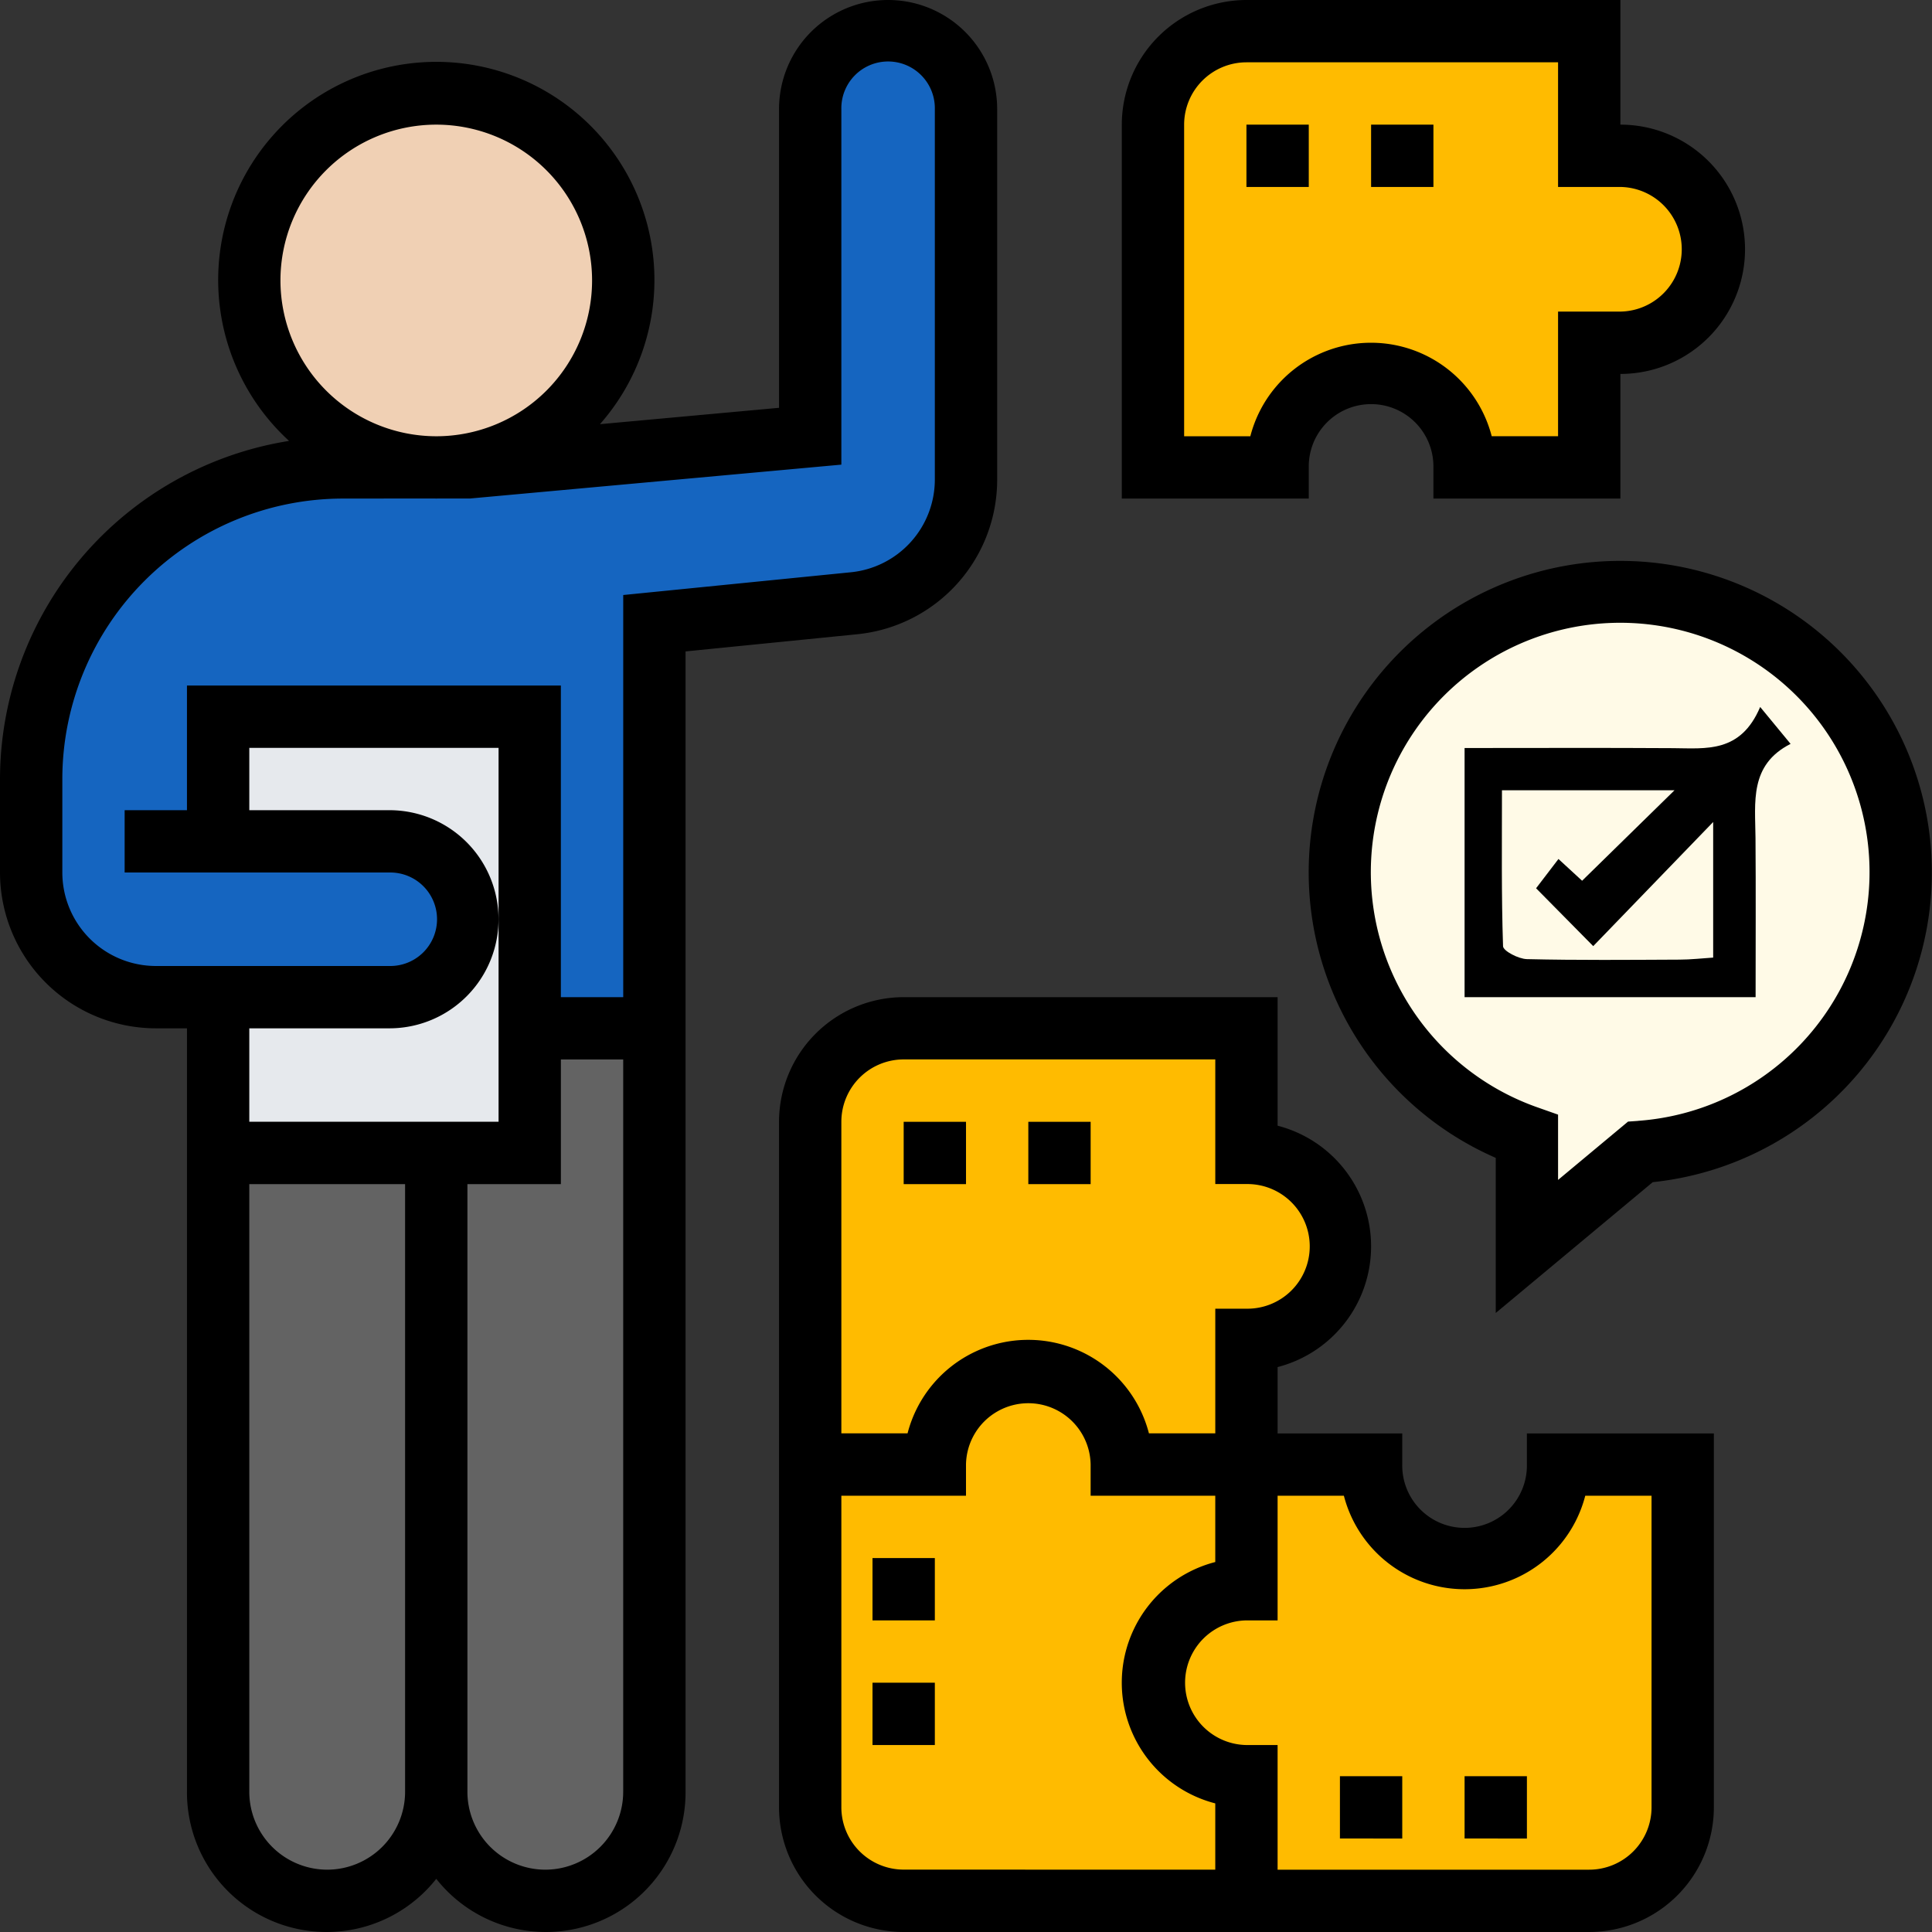 <svg xmlns="http://www.w3.org/2000/svg" width="128.485" height="128.485" viewBox="0 0 128.485 128.485">
  <rect x="0" y="0" width="128.485" height="128.485" fill="#333333" stroke="none"/>
  <g id="problema" transform="translate(-1 -1)">
    <g id="Grupo_86212" data-name="Grupo 86212" transform="translate(54.881 3.072)">
      <path id="Trazado_148653" data-name="Trazado 148653" d="M38,31.013V8.217A6.209,6.209,0,0,1,44.217,2h22.8v8.289h2.072a6.217,6.217,0,1,1,0,12.434H67.013v8.289H58.723a6.217,6.217,0,1,0-12.434,0Z" transform="translate(-15.204 -2)" fill="#fb0"/>
      <path id="Trazado_148654" data-name="Trazado 148654" d="M67.013,77.013h-22.8V68.723a6.217,6.217,0,0,1,0-12.434V48h8.289A6.217,6.217,0,1,0,64.94,48H73.23V70.8A6.209,6.209,0,0,1,67.013,77.013Z" transform="translate(-15.204 47.327)" fill="#fb0"/>
      <path id="Trazado_148655" data-name="Trazado 148655" d="M27,51.217h8.289a6.217,6.217,0,0,1,12.434,0h8.289v8.289a6.217,6.217,0,0,0,0,12.434V80.23h-22.8A6.209,6.209,0,0,1,27,74.013Z" transform="translate(-27 44.11)" fill="#fb0"/>
      <path id="Trazado_148656" data-name="Trazado 148656" d="M27,60.94V40.217A6.209,6.209,0,0,1,33.217,34h22.8v8.289a6.217,6.217,0,0,1,0,12.434v8.289H47.723a6.217,6.217,0,0,0-12.434,0H27Z" transform="translate(-27 32.315)" fill="#fb0"/>
    </g>
    <path id="Trazado_148657" data-name="Trazado 148657" d="M81.3,38.651A18.651,18.651,0,0,1,63.977,57.24l-7.543,6.279V56.224A18.646,18.646,0,1,1,81.3,38.651Z" transform="translate(46.11 20.374)" fill="#fffae7"/>
    <path id="Trazado_148658" data-name="Trazado 148658" d="M29.506,34V84.772a7.261,7.261,0,0,1-7.253,7.253A7.288,7.288,0,0,1,15,84.772V42.289h6.217V34Z" transform="translate(15.013 35.387)" fill="#636363"/>
    <path id="Trazado_148659" data-name="Trazado 148659" d="M22.506,38V80.483a7.261,7.261,0,0,1-7.253,7.253A7.288,7.288,0,0,1,8,80.483V38Z" transform="translate(7.506 39.676)" fill="#636363"/>
    <path id="Trazado_148660" data-name="Trazado 148660" d="M28.723,24V53.013H8V42.651H19.4a5.181,5.181,0,1,0,0-10.362H8V24Z" transform="translate(7.506 24.664)" fill="#e6e9ed"/>
    <path id="Trazado_148661" data-name="Trazado 148661" d="M14.434,55.881h11.4a5.181,5.181,0,1,1,0,10.362H10.289A8.287,8.287,0,0,1,2,57.953V51.736A20.731,20.731,0,0,1,22.723,31.013h8.289l22.8-2.072V7.181a5.181,5.181,0,1,1,10.362,0V31.8a8.279,8.279,0,0,1-7.46,8.248L43.447,41.374v26.94H35.157V47.591H14.434Z" transform="translate(1.072 1.072)" fill="#1565c0"/>
    <circle id="Elipse_4357" data-name="Elipse 4357" cx="12.434" cy="12.434" r="12.434" transform="translate(17.579 7.217)" fill="#f0d0b4"/>
    <path id="Trazado_148662" data-name="Trazado 148662" d="M75.736,64.085a4.145,4.145,0,1,1-8.289,0V62.013H59.157V57.6a8.289,8.289,0,0,0,0-16.052V33H34.289A8.3,8.3,0,0,0,26,41.289V86.881a8.3,8.3,0,0,0,8.289,8.289H79.881a8.3,8.3,0,0,0,8.289-8.289V62.013H75.736Zm-45.591-22.8a4.149,4.149,0,0,1,4.145-4.145H55.013v8.289h2.072a4.145,4.145,0,1,1,0,8.289H55.013v8.289H50.6a8.289,8.289,0,0,0-16.052,0H30.145Zm4.145,49.736a4.149,4.149,0,0,1-4.145-4.145V66.157h8.289V64.085a4.145,4.145,0,0,1,8.289,0v2.072h8.289v4.408a8.289,8.289,0,0,0,0,16.052v4.408ZM79.618,66.157h4.408V86.881a4.149,4.149,0,0,1-4.145,4.145H59.157V82.736H57.085a4.145,4.145,0,0,1,0-8.289h2.072V66.157h4.408a8.289,8.289,0,0,0,16.052,0Z" transform="translate(26.808 34.315)"/>
    <path id="Trazado_148663" data-name="Trazado 148663" d="M49.434,32.085a4.145,4.145,0,1,1,8.289,0v2.072H70.157V25.868a8.289,8.289,0,0,0,0-16.579V1H45.289A8.3,8.3,0,0,0,37,9.289V34.157H49.434Zm-3.881-2.072H41.145V9.289a4.149,4.149,0,0,1,4.145-4.145H66.013v8.289h4.145a4.145,4.145,0,0,1,0,8.289H66.013v8.289H61.6a8.289,8.289,0,0,0-16.052,0Z" transform="translate(38.604 0)"/>
    <path id="Trazado_148666" data-name="Trazado 148666" d="M63.723,19a20.712,20.712,0,0,0-8.289,39.7V69.016l10.44-8.7A20.714,20.714,0,0,0,63.723,19ZM64.9,56.242l-.667.046-4.654,3.879V55.825l-1.38-.487a16.583,16.583,0,1,1,6.7.9Z" transform="translate(45.038 19.302)"/>
    <path id="Trazado_148667" data-name="Trazado 148667" d="M44,58h4.145v4.145H44Z" transform="translate(46.11 61.123)"/>
    <path id="Trazado_148668" data-name="Trazado 148668" d="M48,58h4.145v4.145H48Z" transform="translate(50.4 61.123)"/>
    <path id="Trazado_148669" data-name="Trazado 148669" d="M29,51h4.145v4.145H29Z" transform="translate(30.025 53.617)"/>
    <path id="Trazado_148670" data-name="Trazado 148670" d="M29,55h4.145v4.145H29Z" transform="translate(30.025 57.906)"/>
    <path id="Trazado_148671" data-name="Trazado 148671" d="M41,5h4.145V9.145H41Z" transform="translate(42.893 4.289)"/>
    <path id="Trazado_148672" data-name="Trazado 148672" d="M45,5h4.145V9.145H45Z" transform="translate(47.183 4.289)"/>
    <path id="Trazado_148673" data-name="Trazado 148673" d="M30,37h4.145v4.145H30Z" transform="translate(31.098 38.604)"/>
    <path id="Trazado_148674" data-name="Trazado 148674" d="M34,37h4.145v4.145H34Z" transform="translate(35.387 38.604)"/>
    <path id="Trazado_148675" data-name="Trazado 148675" d="M67.315,32.873V8.253a7.253,7.253,0,0,0-14.506,0V28.121L40.9,29.209a14.506,14.506,0,1,0-20.676,1.113A22.812,22.812,0,0,0,1,52.808v6.217A10.373,10.373,0,0,0,11.362,69.387h2.072v50.772a9.287,9.287,0,0,0,16.579,5.79,9.287,9.287,0,0,0,16.579-5.79V44.322l11.394-1.14a10.331,10.331,0,0,0,9.33-10.31ZM19.651,19.651A10.362,10.362,0,1,1,30.013,30.013,10.373,10.373,0,0,1,19.651,19.651ZM26.9,69.387a7.253,7.253,0,1,0,0-14.506H17.579V50.736H34.157V75.6H17.579V69.387ZM22.76,125.34a5.185,5.185,0,0,1-5.181-5.181V79.749H27.94v40.411A5.185,5.185,0,0,1,22.76,125.34Zm14.506,0a5.185,5.185,0,0,1-5.181-5.181V79.749H38.3V71.459h4.145v48.7A5.185,5.185,0,0,1,37.266,125.34Zm5.181-84.769V67.315H38.3V46.591H13.434v8.289H9.289v4.145H26.9a3.109,3.109,0,1,1,0,6.217H11.362a6.225,6.225,0,0,1-6.217-6.217V52.808A18.671,18.671,0,0,1,23.8,34.157l6.1-.006c.039,0,.077.006.116.006s.079-.006.12-.006l2.141,0L56.953,31.9V8.253a3.109,3.109,0,1,1,6.217,0V32.873a6.2,6.2,0,0,1-5.6,6.186Z" transform="translate(0)"/>
    <path id="Trazado_618623" data-name="Trazado 618623" d="M211.582,444.61c4.733,0,9.3-.02,13.864.009,2.2.014,4.489.34,5.794-2.739l2.022,2.454c-2.751,1.4-2.351,3.876-2.333,6.25.027,3.5.007,7,.007,10.595H211.582Zm7.816,8.827,6.144-6.016H214.068c0,3.512-.043,6.944.072,10.371.011.316,1.025.844,1.584.857,3.38.081,6.763.049,10.144.034.756,0,1.512-.089,2.246-.136v-9.017l-7.977,8.255-3.8-3.848,1.488-1.947Z" transform="translate(-113.182 -393.864)"/>
  </g>
</svg>
